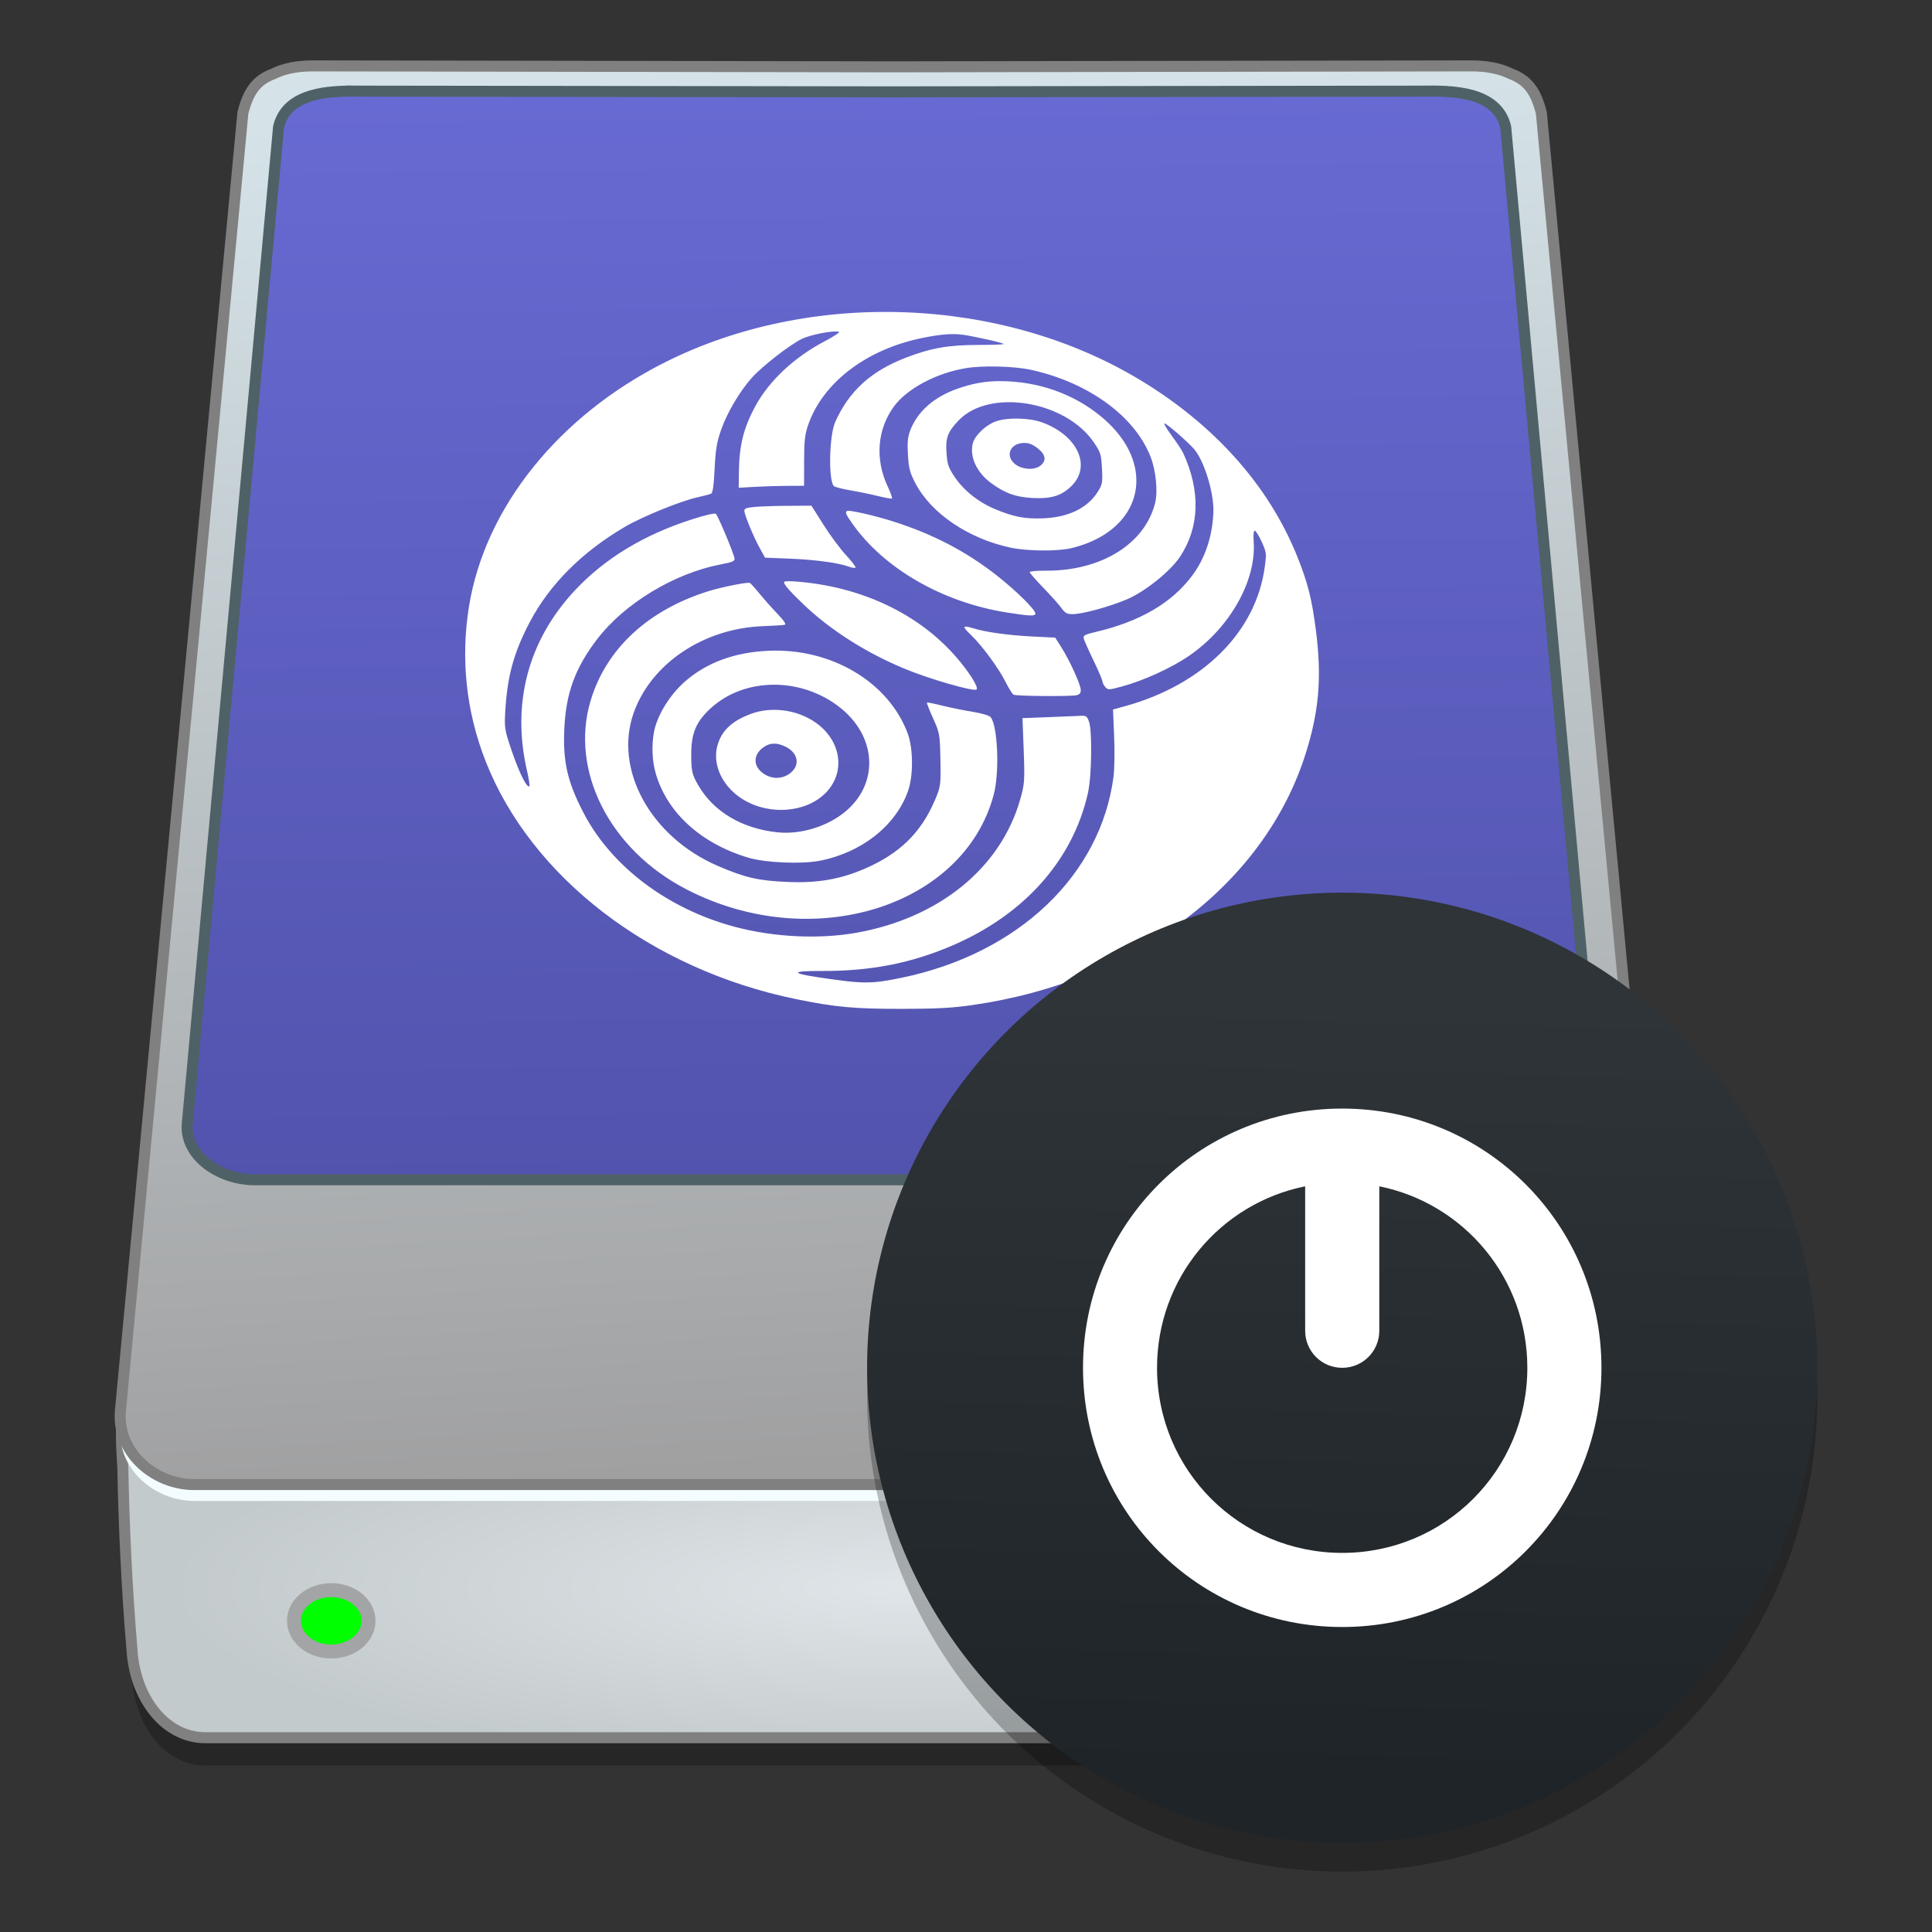 <?xml version="1.0" encoding="UTF-8" standalone="no"?>
<svg
   xmlns:osb="http://www.openswatchbook.org/uri/2009/osb"
   xmlns:dc="http://purl.org/dc/elements/1.1/"
   xmlns:cc="http://creativecommons.org/ns#"
   xmlns:rdf="http://www.w3.org/1999/02/22-rdf-syntax-ns#"
   xmlns:svg="http://www.w3.org/2000/svg"
   xmlns="http://www.w3.org/2000/svg"
   xmlns:xlink="http://www.w3.org/1999/xlink"
   xmlns:sodipodi="http://sodipodi.sourceforge.net/DTD/sodipodi-0.dtd"
   xmlns:inkscape="http://www.inkscape.org/namespaces/inkscape"
   width="128"
   height="128"
   viewBox="0 0 128 128"
   version="1.1"
   id="svg340"
   sodipodi:docname="preferences-system-network-server-slp (copy).svg"
   inkscape:version="0.92.3 (2405546, 2018-03-11)">
  <rect x="0" y="0" width="128" height="128" fill="#333333" stroke="none"/>
  <sodipodi:namedview
     pagecolor="#ffffff"
     bordercolor="#666666"
     borderopacity="1"
     objecttolerance="10"
     gridtolerance="10"
     guidetolerance="10"
     inkscape:pageopacity="0"
     inkscape:pageshadow="2"
     inkscape:window-width="1529"
     inkscape:window-height="837"
     id="namedview342"
     showgrid="false"
     inkscape:zoom="0.65186405"
     inkscape:cx="-77.854142"
     inkscape:cy="-5.1916315"
     inkscape:window-x="71"
     inkscape:window-y="27"
     inkscape:window-maximized="1"
     inkscape:current-layer="svg340" />
  <defs
     id="defs205">
    <linearGradient
       id="linearGradient2245"
       inkscape:collect="always">
      <stop
         id="stop2241"
         offset="0"
         style="stop-color:#686ad3;stop-opacity:1" />
      <stop
         id="stop2243"
         offset="1"
         style="stop-color:#5253ad;stop-opacity:1" />
    </linearGradient>
    <linearGradient
       id="linearGradient5420"
       inkscape:collect="always">
      <stop
         id="stop5416"
         offset="0"
         style="stop-color:#d5e3e8;stop-opacity:1" />
      <stop
         id="stop5418"
         offset="1"
         style="stop-color:#a0a0a1;stop-opacity:1" />
    </linearGradient>
    <linearGradient
       id="linearGradient5408"
       inkscape:collect="always">
      <stop
         id="stop5404"
         offset="0"
         style="stop-color:#dfe5e8;stop-opacity:1" />
      <stop
         id="stop5406"
         offset="1"
         style="stop-color:#c3cacc;stop-opacity:1" />
    </linearGradient>
    <linearGradient
       osb:paint="solid"
       id="linearGradient6987">
      <stop
         id="stop6985"
         offset="0"
         style="stop-color:#77d2fb;stop-opacity:1;" />
    </linearGradient>
    <linearGradient
       y2="324.152"
       x2="502.798"
       y1="216.43"
       x1="501.827"
       gradientTransform="matrix(0.67,0,0,0.67,-278.373,-138.777)"
       gradientUnits="userSpaceOnUse"
       id="linearGradient5448"
       xlink:href="#linearGradient2245"
       inkscape:collect="always" />
    <linearGradient
       osb:paint="solid"
       id="linearGradient6088">
      <stop
         id="stop6086"
         offset="0"
         style="stop-color:#51b3e3;stop-opacity:1;" />
    </linearGradient>
    <radialGradient
       inkscape:collect="always"
       xlink:href="#linearGradient5408"
       id="radialGradient5414-1"
       cx="502.621"
       cy="372.055"
       fx="502.621"
       fy="372.055"
       r="74.884"
       gradientTransform="matrix(0.643,0,0,0.16,-263.881,45.693)"
       gradientUnits="userSpaceOnUse" />
    <linearGradient
       inkscape:collect="always"
       xlink:href="#linearGradient5420"
       id="linearGradient5422-2"
       x1="496.552"
       y1="216.144"
       x2="504.38"
       y2="349.103"
       gradientUnits="userSpaceOnUse"
       gradientTransform="matrix(0.682,0,0,0.682,-283.601,-141.381)" />
    <linearGradient
       id="linearGradient980"
       inkscape:collect="always">
      <stop
         id="stop976"
         offset="0"
         style="stop-color:#1f2429;stop-opacity:1" />
      <stop
         id="stop978"
         offset="1"
         style="stop-color:#2e3438;stop-opacity:1" />
    </linearGradient>
    <linearGradient
       inkscape:collect="always"
       xlink:href="#linearGradient980"
       id="linearGradient1731"
       gradientUnits="userSpaceOnUse"
       gradientTransform="matrix(3.592,0,0,3.592,135.32,-942.899)"
       x1="-13.785"
       y1="295.296"
       x2="-13.411"
       y2="280.876" />
  </defs>
  <g
     transform="matrix(0.215,0,0,0.2,-259.508,-55.137)"
     id="g1485" />
  <g
     transform="matrix(0.215,0,0,0.2,-259.508,-55.137)"
     id="g1487" />
  <g
     transform="matrix(0.215,0,0,0.2,-259.508,-55.137)"
     id="g1489" />
  <g
     transform="matrix(0.215,0,0,0.2,-259.508,-55.137)"
     id="g1491" />
  <g
     transform="matrix(0.215,0,0,0.2,-259.508,-55.137)"
     id="g1493" />
  <g
     transform="matrix(0.215,0,0,0.2,-259.508,-55.137)"
     id="g1495" />
  <g
     transform="matrix(0.215,0,0,0.2,-259.508,-55.137)"
     id="g1497" />
  <g
     transform="matrix(0.215,0,0,0.2,-259.508,-55.137)"
     id="g1499" />
  <g
     transform="matrix(0.215,0,0,0.2,-259.508,-55.137)"
     id="g1501" />
  <g
     transform="matrix(0.215,0,0,0.2,-259.508,-55.137)"
     id="g1503" />
  <g
     transform="matrix(0.215,0,0,0.2,-259.508,-55.137)"
     id="g1505" />
  <g
     transform="matrix(0.215,0,0,0.2,-259.508,-55.137)"
     id="g1507" />
  <g
     transform="matrix(0.215,0,0,0.2,-259.508,-55.137)"
     id="g1509" />
  <g
     transform="matrix(0.215,0,0,0.2,-259.508,-55.137)"
     id="g1511" />
  <g
     transform="matrix(0.215,0,0,0.2,-259.508,-55.137)"
     id="g1513" />
  <g
     style="stroke-width:4.084"
     inkscape:transform-center-y="-9.4924686"
     inkscape:transform-center-x="5.4653607"
     inkscape:label="Capa 1"
     id="layer1-4-3"
     transform="matrix(2.152,0,0,2.157,-1145.474,-1153.931)">
    <g
       style="stroke-width:4.084"
       id="layer1-3-65-9"
       inkscape:label="Capa 1"
       transform="translate(0.42,0.035)" />
  </g>
  <g
     style="stroke-width:4.084"
     inkscape:transform-center-y="-9.4924686"
     inkscape:transform-center-x="5.4653607"
     inkscape:label="Capa 1"
     id="layer1-4"
     transform="matrix(2.152,0,0,2.157,-1145.474,-1153.83)">
    <g
       style="stroke-width:4.084"
       id="layer1-3-65"
       inkscape:label="Capa 1"
       transform="translate(0.42,0.035)" />
  </g>
  <circle
     style="fill:url(#c);stroke-width:1.062"
     cx="-328.668"
     cy="33.289"
     r="0"
     id="circle1645" />
  <circle
     style="fill:url(#b);stroke-width:1.062"
     cx="-399.105"
     cy="33.379"
     r="0"
     id="circle1647" />
  <g
     style="stroke-width:4.084"
     inkscape:transform-center-y="-9.4924686"
     inkscape:transform-center-x="5.4653607"
     inkscape:label="Capa 1"
     id="layer1-4-3-3"
     transform="matrix(2.152,0,0,2.157,-950.327,-1153.931)">
    <g
       style="stroke-width:4.084"
       id="layer1-3-65-9-90"
       inkscape:label="Capa 1"
       transform="translate(0.42,0.035)" />
  </g>
  <g
     style="stroke-width:4.084"
     inkscape:transform-center-y="-9.4924686"
     inkscape:transform-center-x="5.4653607"
     inkscape:label="Capa 1"
     id="layer1-4-5"
     transform="matrix(2.152,0,0,2.157,-950.327,-1153.83)">
    <g
       style="stroke-width:4.084"
       id="layer1-3-65-22"
       inkscape:label="Capa 1"
       transform="translate(0.42,0.035)" />
  </g>
  <g
     style="stroke-width:4.084"
     inkscape:transform-center-y="-9.4924686"
     inkscape:transform-center-x="5.4653607"
     inkscape:label="Capa 1"
     id="layer1-4-3-2"
     transform="matrix(2.053,0,0,2.058,-1088.403,-1076.027)">
    <g
       style="stroke-width:4.084"
       id="layer1-3-65-9-9"
       inkscape:label="Capa 1"
       transform="translate(0.42,0.035)" />
  </g>
  <g
     style="stroke-width:4.084"
     inkscape:transform-center-y="-9.4924686"
     inkscape:transform-center-x="5.4653607"
     inkscape:label="Capa 1"
     id="layer1-4-1"
     transform="matrix(2.053,0,0,2.058,-1088.403,-1075.931)">
    <g
       style="stroke-width:4.084"
       id="layer1-3-65-2"
       inkscape:label="Capa 1"
       transform="translate(0.42,0.035)" />
  </g>
  <g
     style="stroke-width:4.084"
     inkscape:transform-center-y="-9.4924686"
     inkscape:transform-center-x="5.4653607"
     inkscape:label="Capa 1"
     id="layer1-4-3-90"
     transform="matrix(2.152,0,0,2.157,-961.454,-1153.931)">
    <g
       style="stroke-width:4.084"
       id="layer1-3-65-9-5"
       inkscape:label="Capa 1"
       transform="translate(0.42,0.035)" />
  </g>
  <g
     style="stroke-width:4.084"
     inkscape:transform-center-y="-9.4924686"
     inkscape:transform-center-x="5.4653607"
     inkscape:label="Capa 1"
     id="layer1-4-22"
     transform="matrix(2.152,0,0,2.157,-961.454,-1153.83)">
    <g
       style="stroke-width:4.084"
       id="layer1-3-65-7"
       inkscape:label="Capa 1"
       transform="translate(0.42,0.035)" />
  </g>
  <circle
     style="fill:url(#c);stroke-width:1.062"
     cx="-144.648"
     cy="33.289"
     r="0"
     id="circle1645-3" />
  <circle
     style="fill:url(#b);stroke-width:1.062"
     cx="-215.085"
     cy="33.379"
     r="0"
     id="circle1647-7" />
  <g
     style="stroke-width:4.084"
     inkscape:transform-center-y="-9.4924686"
     inkscape:transform-center-x="5.4653607"
     inkscape:label="Capa 1"
     id="layer1-4-3-3-9"
     transform="matrix(2.152,0,0,2.157,-766.307,-1153.931)">
    <g
       style="stroke-width:4.084"
       id="layer1-3-65-9-90-0"
       inkscape:label="Capa 1"
       transform="translate(0.42,0.035)" />
  </g>
  <g
     style="stroke-width:4.084"
     inkscape:transform-center-y="-9.4924686"
     inkscape:transform-center-x="5.4653607"
     inkscape:label="Capa 1"
     id="layer1-4-5-2"
     transform="matrix(2.152,0,0,2.157,-766.307,-1153.83)">
    <g
       style="stroke-width:4.084"
       id="layer1-3-65-22-3"
       inkscape:label="Capa 1"
       transform="translate(0.42,0.035)" />
  </g>
  <g
     style="stroke-width:4.084"
     inkscape:transform-center-y="-9.4924686"
     inkscape:transform-center-x="5.4653607"
     inkscape:label="Capa 1"
     id="layer1-4-3-2-9"
     transform="matrix(2.053,0,0,2.058,-904.383,-1076.027)">
    <g
       style="stroke-width:4.084"
       id="layer1-3-65-9-9-9"
       inkscape:label="Capa 1"
       transform="translate(0.42,0.035)" />
  </g>
  <g
     style="stroke-width:4.084"
     inkscape:transform-center-y="-9.4924686"
     inkscape:transform-center-x="5.4653607"
     inkscape:label="Capa 1"
     id="layer1-4-1-7"
     transform="matrix(2.053,0,0,2.058,-904.383,-1075.931)">
    <g
       style="stroke-width:4.084"
       id="layer1-3-65-2-0"
       inkscape:label="Capa 1"
       transform="translate(0.42,0.035)" />
  </g>
  <g
     style="stroke-width:4.084"
     inkscape:transform-center-y="-9.4924686"
     inkscape:transform-center-x="5.4653607"
     inkscape:label="Capa 1"
     id="layer1-4-3-9"
     transform="matrix(2.152,0,0,2.157,-781.479,-1163.79)">
    <g
       style="stroke-width:4.084"
       id="layer1-3-65-9-0"
       inkscape:label="Capa 1"
       transform="translate(0.42,0.035)" />
  </g>
  <g
     style="stroke-width:4.084"
     inkscape:transform-center-y="-9.4924686"
     inkscape:transform-center-x="5.4653607"
     inkscape:label="Capa 1"
     id="layer1-4-52"
     transform="matrix(2.152,0,0,2.157,-781.479,-1163.689)">
    <g
       style="stroke-width:4.084"
       id="layer1-3-65-27"
       inkscape:label="Capa 1"
       transform="translate(0.42,0.035)" />
  </g>
  <g
     style="stroke-width:4.084"
     inkscape:transform-center-y="-9.4924686"
     inkscape:transform-center-x="5.4653607"
     inkscape:label="Capa 1"
     id="layer1-4-3-2-2"
     transform="matrix(2.053,0,0,2.058,-919.556,-1085.887)">
    <g
       style="stroke-width:4.084"
       id="layer1-3-65-9-9-3"
       inkscape:label="Capa 1"
       transform="translate(0.42,0.035)" />
  </g>
  <g
     style="stroke-width:4.084"
     inkscape:transform-center-y="-9.4924686"
     inkscape:transform-center-x="5.4653607"
     inkscape:label="Capa 1"
     id="layer1-4-1-9"
     transform="matrix(2.053,0,0,2.058,-919.556,-1085.791)">
    <g
       style="stroke-width:4.084"
       id="layer1-3-65-2-9"
       inkscape:label="Capa 1"
       transform="translate(0.42,0.035)" />
  </g>
  <g
     style="stroke-width:4.084"
     inkscape:transform-center-y="-9.4924686"
     inkscape:transform-center-x="5.4653607"
     inkscape:label="Capa 1"
     id="layer1-4-3-39"
     transform="matrix(2.053,0,0,2.057,-1064.865,-1099.172)">
    <g
       style="stroke-width:4.084"
       id="layer1-3-65-9-05"
       inkscape:label="Capa 1"
       transform="translate(0.42,0.035)" />
  </g>
  <g
     style="stroke-width:4.084"
     inkscape:transform-center-y="-9.4924686"
     inkscape:transform-center-x="5.4653607"
     inkscape:label="Capa 1"
     id="layer1-4-2"
     transform="matrix(2.053,0,0,2.057,-1064.865,-1099.076)">
    <g
       style="stroke-width:4.084"
       id="layer1-3-65-273"
       inkscape:label="Capa 1"
       transform="translate(0.42,0.035)" />
  </g>
  <g
     transform="matrix(1.062,0,0,1.062,195.784,-317.572)"
     style="opacity:1"
     id="g1068" />
  <g
     style="stroke-width:4.084"
     inkscape:transform-center-y="-9.4924686"
     inkscape:transform-center-x="5.4653607"
     inkscape:label="Capa 1"
     id="layer1-4-9-22"
     transform="matrix(2.05,0,0,2.055,-1450.396,-1164.442)">
    <g
       style="stroke-width:4.084"
       id="layer1-3-65-0-7"
       inkscape:label="Capa 1"
       transform="translate(0.42,0.035)" />
  </g>
  <g
     style="stroke-width:4.084"
     inkscape:transform-center-y="-9.4924686"
     inkscape:transform-center-x="5.4653607"
     inkscape:label="Capa 1"
     id="layer1-4-3-1"
     transform="matrix(2.05,0,0,2.055,-1450.396,-1164.347)">
    <g
       style="stroke-width:4.084"
       id="layer1-3-65-7-4"
       inkscape:label="Capa 1"
       transform="translate(0.42,0.035)" />
  </g>
  <g
     style="stroke-width:4.084"
     inkscape:transform-center-y="-9.4924686"
     inkscape:transform-center-x="5.4653607"
     inkscape:label="Capa 1"
     id="layer1-4-9-2"
     transform="matrix(2.05,0,0,2.055,-1575.655,-1331.171)">
    <g
       style="stroke-width:4.084"
       id="layer1-3-65-0-2"
       inkscape:label="Capa 1"
       transform="translate(0.42,0.035)" />
  </g>
  <g
     style="stroke-width:4.084"
     inkscape:transform-center-y="-9.4924686"
     inkscape:transform-center-x="5.4653607"
     inkscape:label="Capa 1"
     id="layer1-4-7"
     transform="matrix(2.05,0,0,2.055,-1575.655,-1331.075)">
    <g
       style="stroke-width:4.084"
       id="layer1-3-65-3"
       inkscape:label="Capa 1"
       transform="translate(0.42,0.035)" />
  </g>
  <g
     style="stroke-width:4.084"
     inkscape:transform-center-y="-9.4924686"
     inkscape:transform-center-x="5.4653607"
     inkscape:label="Capa 1"
     id="layer1-4-9"
     transform="matrix(2.05,0,0,2.055,-1450.396,-1164.442)">
    <g
       style="stroke-width:4.084"
       id="layer1-3-65-0"
       inkscape:label="Capa 1"
       transform="translate(0.42,0.035)" />
  </g>
  <g
     style="stroke-width:4.084"
     inkscape:transform-center-y="-9.4924686"
     inkscape:transform-center-x="5.4653607"
     inkscape:label="Capa 1"
     id="layer1-4-32"
     transform="matrix(2.05,0,0,2.055,-1450.396,-1164.347)">
    <g
       style="stroke-width:4.084"
       id="layer1-3-65-76"
       inkscape:label="Capa 1"
       transform="translate(0.42,0.035)" />
  </g>
  <g
     transform="matrix(0.202,0,0,0.188,-356.022,-196.792)"
     id="g1485-0" />
  <g
     transform="matrix(0.202,0,0,0.188,-356.022,-196.792)"
     id="g1487-9" />
  <g
     transform="matrix(0.202,0,0,0.188,-356.022,-196.792)"
     id="g1489-3" />
  <g
     transform="matrix(0.202,0,0,0.188,-356.022,-196.792)"
     id="g1491-6" />
  <g
     transform="matrix(0.202,0,0,0.188,-356.022,-196.792)"
     id="g1493-0" />
  <g
     transform="matrix(0.202,0,0,0.188,-356.022,-196.792)"
     id="g1495-6" />
  <g
     transform="matrix(0.202,0,0,0.188,-356.022,-196.792)"
     id="g1497-2" />
  <g
     transform="matrix(0.202,0,0,0.188,-356.022,-196.792)"
     id="g1499-6" />
  <g
     transform="matrix(0.202,0,0,0.188,-356.022,-196.792)"
     id="g1501-1" />
  <g
     transform="matrix(0.202,0,0,0.188,-356.022,-196.792)"
     id="g1503-8" />
  <g
     transform="matrix(0.202,0,0,0.188,-356.022,-196.792)"
     id="g1505-7" />
  <g
     transform="matrix(0.202,0,0,0.188,-356.022,-196.792)"
     id="g1507-9" />
  <g
     transform="matrix(0.202,0,0,0.188,-356.022,-196.792)"
     id="g1509-2" />
  <g
     transform="matrix(0.202,0,0,0.188,-356.022,-196.792)"
     id="g1511-0" />
  <g
     transform="matrix(0.202,0,0,0.188,-356.022,-196.792)"
     id="g1513-2" />
  <path
     style="opacity:0.25;fill:#000000;fill-opacity:1;stroke:none;stroke-width:0.73;stroke-miterlimit:4;stroke-dasharray:none;stroke-opacity:1"
     d="M 20.745,6.204 C 19.716,6.202 18.827,6.373 18.105,6.732 16.929,7.168 16.431,7.985 16.092,9.317 L 7.98,95.297 c -0.04,0.422 -0.014,0.832 0.068,1.223 0.002,0.011 0.007,0.023 0.009,0.034 -0.014,0.798 0.023,1.656 0.081,2.524 0.07,3.754 0.27,8.112 0.603,12.02 0.183,3.248 2.176,5.874 4.879,5.874 h 0.289 6.869 76.363 0.289 6.869 0.289 c 2.704,0 4.698,-2.626 4.881,-5.874 0.334,-3.908 0.534,-8.266 0.603,-12.02 0.058,-0.865 0.095,-1.722 0.081,-2.518 0.003,-0.011 0.006,-0.026 0.009,-0.038 0.082,-0.391 0.108,-0.801 0.068,-1.223 L 102.118,9.317 C 101.779,7.985 101.28,7.168 100.105,6.732 99.382,6.373 98.493,6.202 97.465,6.204 l -38.36,0.063 z"
     id="path869-3"
     inkscape:connector-curvature="0" />
  <path
     style="opacity:1;fill:url(#radialGradient5414-1);fill-opacity:1;stroke:#808080;stroke-width:0.729;stroke-miterlimit:4;stroke-dasharray:none;stroke-opacity:1"
     d="m 9.686,91.136 c -1.784,0.309 -1.743,3.206 -1.549,6.099 0.07,3.754 0.27,8.111 0.604,12.019 0.183,3.248 2.177,5.875 4.88,5.875 h 0.289 6.87 76.362 0.289 6.87 0.289 c 2.704,0 4.697,-2.627 4.88,-5.875 0.334,-3.908 0.534,-8.265 0.604,-12.019 0.193,-2.894 0.235,-5.79 -1.549,-6.099 h -7.159 -38.681 -7.159 -38.681 z"
     id="rect5373-7"
     inkscape:connector-curvature="0" />
  <path
     inkscape:connector-curvature="0"
     id="path5490-5"
     d="M 20.745,5.448 C 19.717,5.446 18.828,5.616 18.105,5.975 16.929,6.411 16.431,7.229 16.092,8.56 L 7.979,94.54 c -0.04,0.422 -0.014,0.832 0.069,1.223 0.033,0.156 0.075,0.31 0.125,0.46 0.025,0.075 0.053,0.149 0.082,0.223 0.088,0.22 0.195,0.431 0.318,0.633 0.205,0.337 0.455,0.647 0.742,0.924 0.057,0.055 0.116,0.11 0.176,0.162 0.301,0.264 0.636,0.493 0.996,0.682 0.072,0.038 0.145,0.074 0.219,0.109 0.666,0.31 1.408,0.484 2.171,0.484 h 92.457 c 1.781,0 3.443,-0.946 4.304,-2.36 0.123,-0.202 0.23,-0.414 0.318,-0.633 0.029,-0.073 0.057,-0.147 0.082,-0.223 0.051,-0.15 0.092,-0.303 0.125,-0.46 0.083,-0.391 0.109,-0.801 0.069,-1.223 L 102.118,8.56 C 101.779,7.228 101.281,6.411 100.105,5.975 99.382,5.616 98.493,5.446 97.464,5.447 l -38.359,0.063 z"
     style="opacity:1;fill:#f3fdff;fill-opacity:1;stroke:none;stroke-width:3.367;stroke-miterlimit:4;stroke-dasharray:none;stroke-opacity:1" />
  <path
     style="opacity:1;fill:url(#linearGradient5422-2);fill-opacity:1;stroke:#808080;stroke-width:0.73;stroke-miterlimit:4;stroke-dasharray:none;stroke-opacity:1"
     d="M 20.745,4.365 C 19.717,4.363 18.828,4.534 18.105,4.893 16.929,5.329 16.431,6.146 16.092,7.477 L 7.979,93.457 c -0.04,0.422 -0.014,0.832 0.069,1.223 0.033,0.157 0.075,0.31 0.125,0.46 0.025,0.075 0.053,0.149 0.082,0.223 0.088,0.22 0.195,0.431 0.318,0.633 0.205,0.337 0.455,0.647 0.742,0.924 0.057,0.055 0.116,0.11 0.176,0.162 0.301,0.264 0.636,0.493 0.996,0.682 0.072,0.038 0.145,0.074 0.219,0.109 0.666,0.31 1.408,0.484 2.171,0.484 h 92.457 c 1.781,0 3.443,-0.946 4.304,-2.36 0.123,-0.202 0.23,-0.414 0.318,-0.633 0.029,-0.073 0.057,-0.147 0.082,-0.222 0.051,-0.15 0.092,-0.304 0.125,-0.46 0.083,-0.391 0.109,-0.801 0.069,-1.223 L 102.118,7.477 C 101.779,6.146 101.281,5.329 100.105,4.893 99.382,4.534 98.493,4.363 97.464,4.365 l -38.359,0.063 z"
     id="rect5346-9"
     inkscape:connector-curvature="0" />
  <path
     style="opacity:1;fill:url(#linearGradient5448);fill-opacity:1;stroke:#4e6166;stroke-width:0.729;stroke-miterlimit:4;stroke-dasharray:none;stroke-opacity:1"
     d="M 23.253,6.034 C 21.276,6.049 18.954,6.336 18.455,8.411 L 12.414,74.393 c -0.036,0.324 -0.013,0.638 0.063,0.938 0.03,0.12 0.068,0.238 0.115,0.353 0.023,0.058 0.048,0.114 0.075,0.171 0.081,0.169 0.178,0.331 0.29,0.486 0.048,0.067 0.099,0.131 0.153,0.195 0.016,0.023 0.034,0.038 0.051,0.056 0.038,0.043 0.076,0.087 0.117,0.129 0.022,0.023 0.045,0.044 0.067,0.066 0.039,0.038 0.077,0.076 0.118,0.113 0.021,0.023 0.043,0.038 0.065,0.056 0.036,0.03 0.07,0.063 0.108,0.093 0.009,0.008 0.02,0.015 0.029,0.023 0.012,0.011 0.026,0.023 0.038,0.034 0.031,0.026 0.062,0.049 0.093,0.072 0.016,0.011 0.034,0.026 0.05,0.034 0.034,0.026 0.067,0.047 0.102,0.07 0.038,0.026 0.077,0.052 0.116,0.076 0.036,0.026 0.074,0.046 0.111,0.067 0.039,0.026 0.079,0.047 0.12,0.069 0.038,0.023 0.077,0.042 0.117,0.063 0.041,0.023 0.082,0.042 0.124,0.062 0.04,0.023 0.08,0.039 0.12,0.057 0.017,0.008 0.033,0.019 0.05,0.026 0.046,0.023 0.094,0.039 0.141,0.059 0.009,0.003 0.019,0.008 0.028,0.011 0.01,0.003 0.02,0.011 0.031,0.015 0.076,0.03 0.153,0.058 0.231,0.084 0,0 3.29e-4,0 3.29e-4,0 0.085,0.03 0.171,0.055 0.258,0.08 0.028,0.008 0.057,0.015 0.085,0.023 0.061,0.019 0.123,0.03 0.185,0.046 0.032,0.008 0.063,0.015 0.095,0.023 0.06,0.015 0.12,0.026 0.18,0.034 0.031,0.008 0.062,0.011 0.093,0.015 0.065,0.011 0.131,0.019 0.197,0.03 0.028,0.003 0.057,0.008 0.086,0.011 0.071,0.008 0.142,0.015 0.214,0.019 0.023,0.002 0.047,0.003 0.07,0.003 0.096,0.008 0.192,0.008 0.288,0.008 h 84.437 c 0.097,0 0.193,-0.003 0.288,-0.008 0.024,-0.002 0.047,-0.003 0.07,-0.003 0.072,-0.003 0.143,-0.011 0.214,-0.019 0.029,-0.003 0.057,-0.008 0.085,-0.011 0.066,-0.008 0.131,-0.019 0.197,-0.03 0.031,-0.003 0.062,-0.011 0.093,-0.015 0.06,-0.011 0.121,-0.023 0.18,-0.034 0.032,-0.008 0.064,-0.015 0.095,-0.023 0.063,-0.015 0.126,-0.034 0.189,-0.048 0.026,-0.008 0.053,-0.015 0.079,-0.023 0.088,-0.026 0.174,-0.052 0.26,-0.08 0,0 3.3e-4,0 3.3e-4,0 0.078,-0.03 0.155,-0.055 0.231,-0.084 0.01,-0.003 0.018,-0.008 0.028,-0.011 0.013,-0.008 0.026,-0.011 0.04,-0.019 0.044,-0.019 0.089,-0.038 0.132,-0.055 0.017,-0.008 0.032,-0.019 0.05,-0.026 0.041,-0.019 0.082,-0.039 0.123,-0.058 0.04,-0.023 0.08,-0.039 0.12,-0.06 0.04,-0.023 0.08,-0.042 0.119,-0.064 0.041,-0.026 0.082,-0.046 0.122,-0.07 0.036,-0.023 0.071,-0.043 0.107,-0.066 0.04,-0.026 0.079,-0.051 0.118,-0.077 0.035,-0.026 0.068,-0.047 0.102,-0.07 0.016,-0.011 0.034,-0.026 0.05,-0.034 0.032,-0.026 0.062,-0.048 0.094,-0.072 0.013,-0.011 0.026,-0.023 0.038,-0.03 0.01,-0.008 0.019,-0.015 0.029,-0.023 0.037,-0.03 0.072,-0.061 0.108,-0.093 0.022,-0.019 0.044,-0.038 0.065,-0.056 0.041,-0.038 0.079,-0.075 0.118,-0.113 0.022,-0.023 0.045,-0.044 0.067,-0.066 0.051,-0.054 0.101,-0.109 0.148,-0.164 0.004,-0.008 0.011,-0.011 0.016,-0.019 2.7e-4,-3.39e-4 4.2e-4,-6.68e-4 6.7e-4,-0.002 0.054,-0.065 0.106,-0.131 0.155,-0.198 0.112,-0.155 0.21,-0.317 0.29,-0.486 0.027,-0.056 0.052,-0.113 0.075,-0.171 0.046,-0.115 0.085,-0.233 0.115,-0.353 0.057,-0.225 0.084,-0.458 0.079,-0.697 -0.002,-0.08 -0.007,-0.16 -0.016,-0.241 L 99.756,8.409 C 99.186,6.038 96.235,6.002 94.138,6.038 L 59.106,6.086 24.074,6.038 c -0.262,-0.004 -0.537,-0.008 -0.82,-0.008 z"
     id="path5365"
     inkscape:connector-curvature="0" />
  <ellipse
     style="opacity:1;fill:#00ff00;fill-opacity:1;stroke:#a3a4a5;stroke-width:0.923;stroke-linecap:round;stroke-miterlimit:4;stroke-dasharray:none;stroke-opacity:1"
     id="path5424-2"
     cx="21.947"
     cy="107.384"
     rx="2.47"
     ry="2.033" />
  <path
     inkscape:connector-curvature="0"
     d="m 87.305,42.901 c -0.03,-0.358 -0.07,-0.727 -0.119,-1.109 -0.265,-2.099 -0.546,-3.205 -1.255,-4.961 C 84.04,32.151 80.457,28.154 75.569,25.195 66.345,19.61 53.647,19.149 43.982,24.042 c -6.951,3.519 -11.853,9.562 -12.912,16.15 -0.555,3.452 -0.189,6.942 1.098,10.226 2.999,7.658 10.912,13.801 20.597,15.781 2.572,0.526 3.844,0.643 6.975,0.641 2.315,-0.003 3.339,-0.057 4.711,-0.256 10.928,-1.581 19.382,-8.096 22.071,-16.712 0.767,-2.459 0.998,-4.445 0.782,-6.972 0,0 6.38e-4,-10e-6 6.38e-4,-10e-6 m -3.449,-6.266 c 0.029,0.216 -4.19e-4,0.457 -0.06,0.908 -0.564,4.288 -4.053,7.806 -9.267,9.248 0,0 -0.789,0.219 -0.789,0.219 0,0 0.075,1.761 0.075,1.761 0.04,0.976 0.025,2.179 -0.039,2.671 -0.843,6.509 -6.271,11.738 -14.062,13.342 -2.019,0.416 -2.533,0.412 -5.54,-0.041 -1.817,-0.273 -1.728,-0.419 0.247,-0.412 3.237,0.012 5.871,-0.496 8.598,-1.654 4.847,-2.06 8.068,-5.699 9.063,-10.151 0.25,-1.116 0.288,-4.128 0.063,-4.731 -0.133,-0.357 -0.184,-0.388 -0.603,-0.367 -0.252,0.012 -1.209,0.052 -2.128,0.088 0,0 -1.671,0.064 -1.671,0.064 0,0 0.081,2.139 0.081,2.139 0.076,2.009 0.057,2.243 -0.249,3.302 -1.304,4.492 -5.345,7.797 -10.829,8.777 -2.478,0.443 -5.495,0.295 -8.07,-0.394 C 44.207,60.206 40.494,57.389 38.653,53.839 c -1.061,-2.046 -1.362,-3.369 -1.267,-5.535 0.108,-2.393 0.723,-4.065 2.198,-5.985 1.801,-2.344 5.09,-4.328 8.124,-4.917 0.816,-0.158 0.979,-0.224 0.96,-0.391 -0.034,-0.303 -1.102,-2.856 -1.241,-2.967 -0.074,-0.06 -0.643,0.068 -1.489,0.335 -3.264,1.03 -5.909,2.632 -7.921,4.812 -3.017,3.268 -4.128,7.408 -3.108,11.842 0.127,0.552 0.2,1.029 0.162,1.059 -0.162,0.13 -0.65,-0.845 -1.143,-2.278 -0.508,-1.478 -0.523,-1.574 -0.444,-2.839 0.145,-2.251 0.58,-3.8 1.626,-5.78 1.318,-2.495 3.464,-4.633 6.298,-6.295 1.131,-0.663 3.641,-1.687 4.751,-1.94 0.428,-0.097 0.853,-0.208 0.944,-0.247 0.119,-0.051 0.187,-0.514 0.243,-1.657 0.063,-1.284 0.142,-1.758 0.429,-2.578 0.398,-1.137 1.21,-2.514 2.023,-3.434 0.669,-0.758 2.488,-2.175 3.313,-2.584 0.584,-0.289 2.087,-0.581 2.472,-0.479 0.094,0.025 -0.339,0.311 -0.982,0.649 -1.954,1.028 -3.615,2.572 -4.519,4.211 -0.799,1.449 -1.106,2.638 -1.127,4.383 0,0 -0.013,1.092 -0.013,1.092 0,0 1.064,-0.062 1.064,-0.062 0.585,-0.034 1.559,-0.063 2.165,-0.065 0,0 1.101,-0.004 1.101,-0.004 0,0 0.003,-1.645 0.003,-1.645 0.002,-1.352 0.05,-1.764 0.276,-2.41 0.985,-2.809 3.88,-4.995 7.554,-5.739 1.433,-0.29 2.188,-0.325 3.115,-0.144 1.335,0.26 2.267,0.485 2.27,0.546 9.97e-4,0.032 -0.745,0.059 -1.658,0.06 -1.998,0.002 -3.117,0.197 -4.78,0.831 -2.329,0.888 -3.797,2.214 -4.718,4.278 -0.39,0.873 -0.461,3.769 -0.1,4.233 0.051,0.066 0.546,0.196 1.1,0.29 0.554,0.094 1.386,0.266 1.85,0.382 0.464,0.116 0.874,0.188 0.91,0.158 0.037,-0.03 -0.092,-0.392 -0.286,-0.804 -0.847,-1.807 -0.686,-3.787 0.418,-5.291 0.866,-1.181 2.79,-2.206 4.751,-2.536 1.126,-0.19 3.214,-0.137 4.339,0.111 3.794,0.833 6.877,3.071 7.92,5.778 0.347,0.901 0.483,2.278 0.296,3.033 -0.67,2.706 -3.557,4.511 -7.229,4.493 -0.634,-0.004 -1.083,0.038 -1.08,0.1 0.003,0.058 0.403,0.518 0.892,1.023 0.49,0.507 1.029,1.109 1.197,1.338 0.258,0.351 0.374,0.417 0.735,0.419 0.64,0.004 2.446,-0.486 3.608,-0.978 1.198,-0.507 2.882,-1.858 3.522,-2.823 1.302,-1.963 1.37,-4.348 0.218,-6.861 -0.084,-0.184 -0.435,-0.716 -0.778,-1.181 -0.343,-0.464 -0.547,-0.821 -0.454,-0.792 0.198,0.06 1.439,1.137 1.916,1.663 0.688,0.759 1.365,2.939 1.311,4.235 -0.068,1.609 -0.557,3.059 -1.423,4.208 -1.367,1.813 -3.47,3.034 -6.43,3.722 -0.62,0.144 -0.775,0.224 -0.748,0.385 0.021,0.112 0.304,0.759 0.634,1.439 0.332,0.683 0.608,1.328 0.613,1.43 0.005,0.103 0.095,0.277 0.198,0.388 0.182,0.194 0.222,0.193 1.096,-0.042 1.421,-0.383 3.268,-1.225 4.427,-2.017 2.741,-1.872 4.508,-5.031 4.299,-7.626 -0.03,-0.375 0.002,-0.681 0.071,-0.681 0.069,4.39e-4 0.274,0.325 0.456,0.722 0.159,0.348 0.241,0.538 0.269,0.753 0,0 0.002,6.38e-4 0.002,6.38e-4 m -8.583,-5.165 c -0.121,-1.31 -0.878,-2.681 -2.316,-3.869 -1.831,-1.513 -4.154,-2.331 -6.65,-2.349 -1.002,-0.008 -1.902,0.154 -2.925,0.522 -1.513,0.545 -2.57,1.476 -3.059,2.702 -0.18,0.452 -0.217,0.803 -0.169,1.637 0.055,0.914 0.121,1.183 0.485,1.886 1.042,2.014 3.531,3.701 6.353,4.293 1.08,0.227 3.092,0.242 3.975,0.03 2.873,-0.69 4.379,-2.543 4.321,-4.59 -0.002,-0.087 -0.008,-0.174 -0.016,-0.262 0,0 8e-5,8e-5 8e-5,8e-5 m -2.261,-0.426 c 0.051,0.94 0.024,1.065 -0.295,1.565 -0.691,1.073 -1.955,1.677 -3.641,1.734 -1.186,0.04 -1.898,-0.095 -3.1,-0.59 -1.125,-0.463 -2.119,-1.249 -2.722,-2.149 -0.42,-0.628 -0.487,-0.823 -0.542,-1.579 -0.074,-1.016 0.073,-1.409 0.808,-2.176 2.041,-2.131 7.096,-1.3 8.968,1.483 0.437,0.65 0.472,0.763 0.523,1.712 0,0 0,0 0,0 M 71.597,30.632 c -0.095,-1.034 -1.026,-2.088 -2.554,-2.648 -0.842,-0.308 -2.3,-0.34 -3.067,-0.067 -0.66,0.235 -1.386,0.925 -1.523,1.449 -0.231,0.886 0.251,1.937 1.218,2.645 0.91,0.666 1.605,0.917 2.712,0.981 1.221,0.07 1.902,-0.13 2.562,-0.75 0.44,-0.414 0.65,-0.902 0.659,-1.403 5.29e-4,-0.069 -0.003,-0.138 -0.007,-0.207 0,0 -5.29e-4,-5e-5 -5.29e-4,-5e-5 m 0.006,15.065 c -0.018,-0.373 -0.733,-1.937 -1.278,-2.8 0,0 -0.412,-0.652 -0.412,-0.652 0,0 -1.585,-0.079 -1.585,-0.079 -1.521,-0.076 -3.034,-0.288 -3.823,-0.534 -0.204,-0.064 -0.427,-0.116 -0.495,-0.117 -0.205,-6.48e-4 -0.142,0.104 0.359,0.592 0.725,0.706 1.787,2.151 2.235,3.04 0.22,0.437 0.464,0.832 0.541,0.877 0.169,0.098 3.75,0.128 4.175,0.035 0.215,-0.047 0.293,-0.147 0.283,-0.362 0,0 -3.89e-4,-6.39e-4 -3.89e-4,-6.39e-4 M 69.198,30.312 c 0.031,0.198 -0.067,0.384 -0.288,0.553 -0.412,0.315 -1.269,0.236 -1.708,-0.157 -0.63,-0.565 -0.234,-1.368 0.67,-1.363 0.307,0.002 0.539,0.095 0.867,0.348 0.276,0.213 0.43,0.421 0.458,0.619 0,0 -9e-5,5e-5 -9e-5,5e-5 m -0.599,10.334 c -0.011,-0.268 -1.296,-1.531 -2.579,-2.536 -2.03,-1.589 -4.213,-2.725 -6.841,-3.562 -1.24,-0.395 -2.952,-0.783 -3.063,-0.695 -0.127,0.102 -0.076,0.224 0.349,0.829 2.074,2.958 5.926,5.198 10.165,5.885 1.556,0.252 1.976,0.269 1.968,0.079 0,0 -4e-5,-9e-5 -4e-5,-9e-5 m -2.54,9.055 c -0.046,-1.034 -0.197,-1.944 -0.438,-2.203 -0.094,-0.101 -0.608,-0.247 -1.199,-0.343 -0.569,-0.092 -1.468,-0.275 -1.997,-0.407 -0.529,-0.132 -0.983,-0.223 -1.009,-0.201 -0.027,0.022 0.155,0.487 0.403,1.036 0.437,0.967 0.454,1.062 0.488,2.743 0.031,1.693 0.018,1.791 -0.375,2.71 -0.922,2.145 -2.339,3.528 -4.649,4.523 -1.613,0.695 -3.11,0.954 -5.059,0.874 -1.967,-0.08 -2.852,-0.282 -4.654,-1.059 -4.473,-1.928 -6.902,-6.396 -5.593,-10.123 1.157,-3.293 4.646,-5.623 8.577,-5.766 0.69,-0.024 1.335,-0.066 1.432,-0.091 0.12,-0.031 -0.034,-0.263 -0.47,-0.72 -0.355,-0.37 -0.888,-0.971 -1.186,-1.336 -0.297,-0.364 -0.589,-0.686 -0.648,-0.716 -0.142,-0.073 -1.877,0.273 -2.757,0.549 -3.992,1.252 -6.765,3.814 -7.793,7.249 -1.381,4.615 1.226,9.85 6.346,12.5 8.33,4.312 18.37,1.167 20.358,-6.258 0.202,-0.754 0.269,-1.921 0.225,-2.96 0,0 2.39e-4,-1.3e-4 2.39e-4,-1.3e-4 m -1.342,-4.132 c -0.061,-0.372 -0.847,-1.5 -1.708,-2.416 -2.504,-2.662 -6.134,-4.298 -10.221,-4.623 -0.405,-0.032 -0.773,-0.031 -0.818,0.008 -0.118,0.095 0.252,0.535 1.272,1.511 1.765,1.688 4.136,3.198 6.702,4.261 1.639,0.679 4.57,1.525 4.753,1.37 0.023,-0.019 0.029,-0.057 0.02,-0.11 0,0 2.1e-4,-9.38e-4 2.1e-4,-9.38e-4 m -4.296,4.916 c -0.005,-0.704 -0.101,-1.405 -0.288,-1.904 -1.275,-3.408 -5.06,-5.644 -9.193,-5.468 -2.245,0.096 -4.099,0.77 -5.534,2.017 -1.025,0.89 -1.873,2.262 -2.079,3.368 -0.161,0.867 -0.124,1.885 0.102,2.691 0.732,2.618 2.981,4.688 6.153,5.635 1.133,0.338 3.525,0.439 4.743,0.199 2.78,-0.547 5.02,-2.326 5.831,-4.608 0.182,-0.513 0.27,-1.224 0.265,-1.93 0,0 8e-5,-5e-5 8e-5,-5e-5 m -2.832,0.114 c -0.015,1.153 -0.531,2.285 -1.562,3.153 -1.179,0.993 -2.956,1.546 -4.488,1.393 -2.378,-0.238 -4.291,-1.381 -5.299,-3.157 -0.389,-0.686 -0.433,-0.872 -0.444,-1.898 -0.016,-1.504 0.311,-2.288 1.332,-3.205 2.29,-2.057 6.083,-2.024 8.627,0.072 1.232,1.016 1.85,2.343 1.833,3.641 0,0 0,1e-4 0,1e-4 M 56.68,37.581 c -0.031,-0.102 -0.289,-0.434 -0.629,-0.802 -0.388,-0.42 -1.064,-1.331 -1.501,-2.024 0,0 -0.79,-1.252 -0.79,-1.252 0,0 -1.541,0.009 -1.541,0.009 -0.848,0.005 -1.847,0.038 -2.221,0.073 -0.539,0.05 -0.68,0.102 -0.682,0.251 -0.002,0.256 0.585,1.685 1.015,2.468 0,0 0.353,0.642 0.353,0.642 0,0 1.68,0.068 1.68,0.068 1.657,0.067 3.207,0.279 3.885,0.531 0.191,0.071 0.384,0.1 0.428,0.064 0.008,-0.006 0.008,-0.015 0.002,-0.03 0,0 -1.4e-4,0.002 -1.4e-4,0.002 m -1.137,12.879 c -0.025,-0.865 -0.453,-1.73 -1.236,-2.383 -1.218,-1.015 -3.077,-1.333 -4.556,-0.781 -1.201,0.449 -1.861,1.037 -2.173,1.944 -0.368,1.068 0.017,2.322 0.995,3.228 1.922,1.779 5.345,1.521 6.566,-0.492 0.288,-0.474 0.419,-0.996 0.404,-1.517 0,0 0,0 0,0 m -2.761,-0.044 c 0,0 0,0 0,0 0.011,0.274 -0.117,0.551 -0.391,0.778 -0.553,0.459 -1.308,0.456 -1.893,-0.006 -0.581,-0.46 -0.586,-1.129 -0.016,-1.601 0.472,-0.389 0.971,-0.419 1.6,-0.097 0.444,0.228 0.683,0.574 0.697,0.925 0,0 0.003,1.1e-4 0.003,1.1e-4"
     style="fill:#ffffff;fill-opacity:1;stroke:none;stroke-width:0.242;stroke-miterlimit:4;stroke-dasharray:none;stroke-opacity:1"
     id="path6669" />
  <circle
     style="opacity:0.25;fill:#000000;fill-opacity:1;stroke:none;stroke-width:0.988;stroke-miterlimit:4;stroke-dasharray:none;stroke-dashoffset:0;stroke-opacity:0.995"
     id="circle1715"
     cx="88.926"
     cy="92.521"
     r="31.479" />
  <circle
     r="31.479"
     cy="90.62"
     cx="88.926"
     id="circle1717"
     style="opacity:1;fill:url(#linearGradient1731);fill-opacity:1;stroke:none;stroke-width:0.988;stroke-miterlimit:4;stroke-dasharray:none;stroke-dashoffset:0;stroke-opacity:0.995" />
  <path
     inkscape:connector-curvature="0"
     style="fill:#ffffff;stroke:none;stroke-width:0.695;stroke-linecap:round;stroke-linejoin:round;stroke-miterlimit:4;stroke-opacity:1"
     d="m 88.926,73.446 c -9.518,0 -17.174,7.656 -17.174,17.174 0,9.511 7.656,17.174 17.174,17.174 9.511,0 17.174,-7.664 17.174,-17.174 0,-9.518 -7.664,-17.174 -17.174,-17.174 z m -2.456,5.15 v 9.569 c 0,1.362 1.094,2.456 2.456,2.456 1.355,0 2.456,-1.094 2.456,-2.456 v -9.569 c 5.606,1.13 9.808,6.07 9.808,12.024 0,6.794 -5.469,12.263 -12.263,12.263 -6.794,0 -12.27,-5.469 -12.27,-12.263 0,-5.954 4.201,-10.894 9.815,-12.024 z m 0,0"
     id="path2116" />
</svg>
